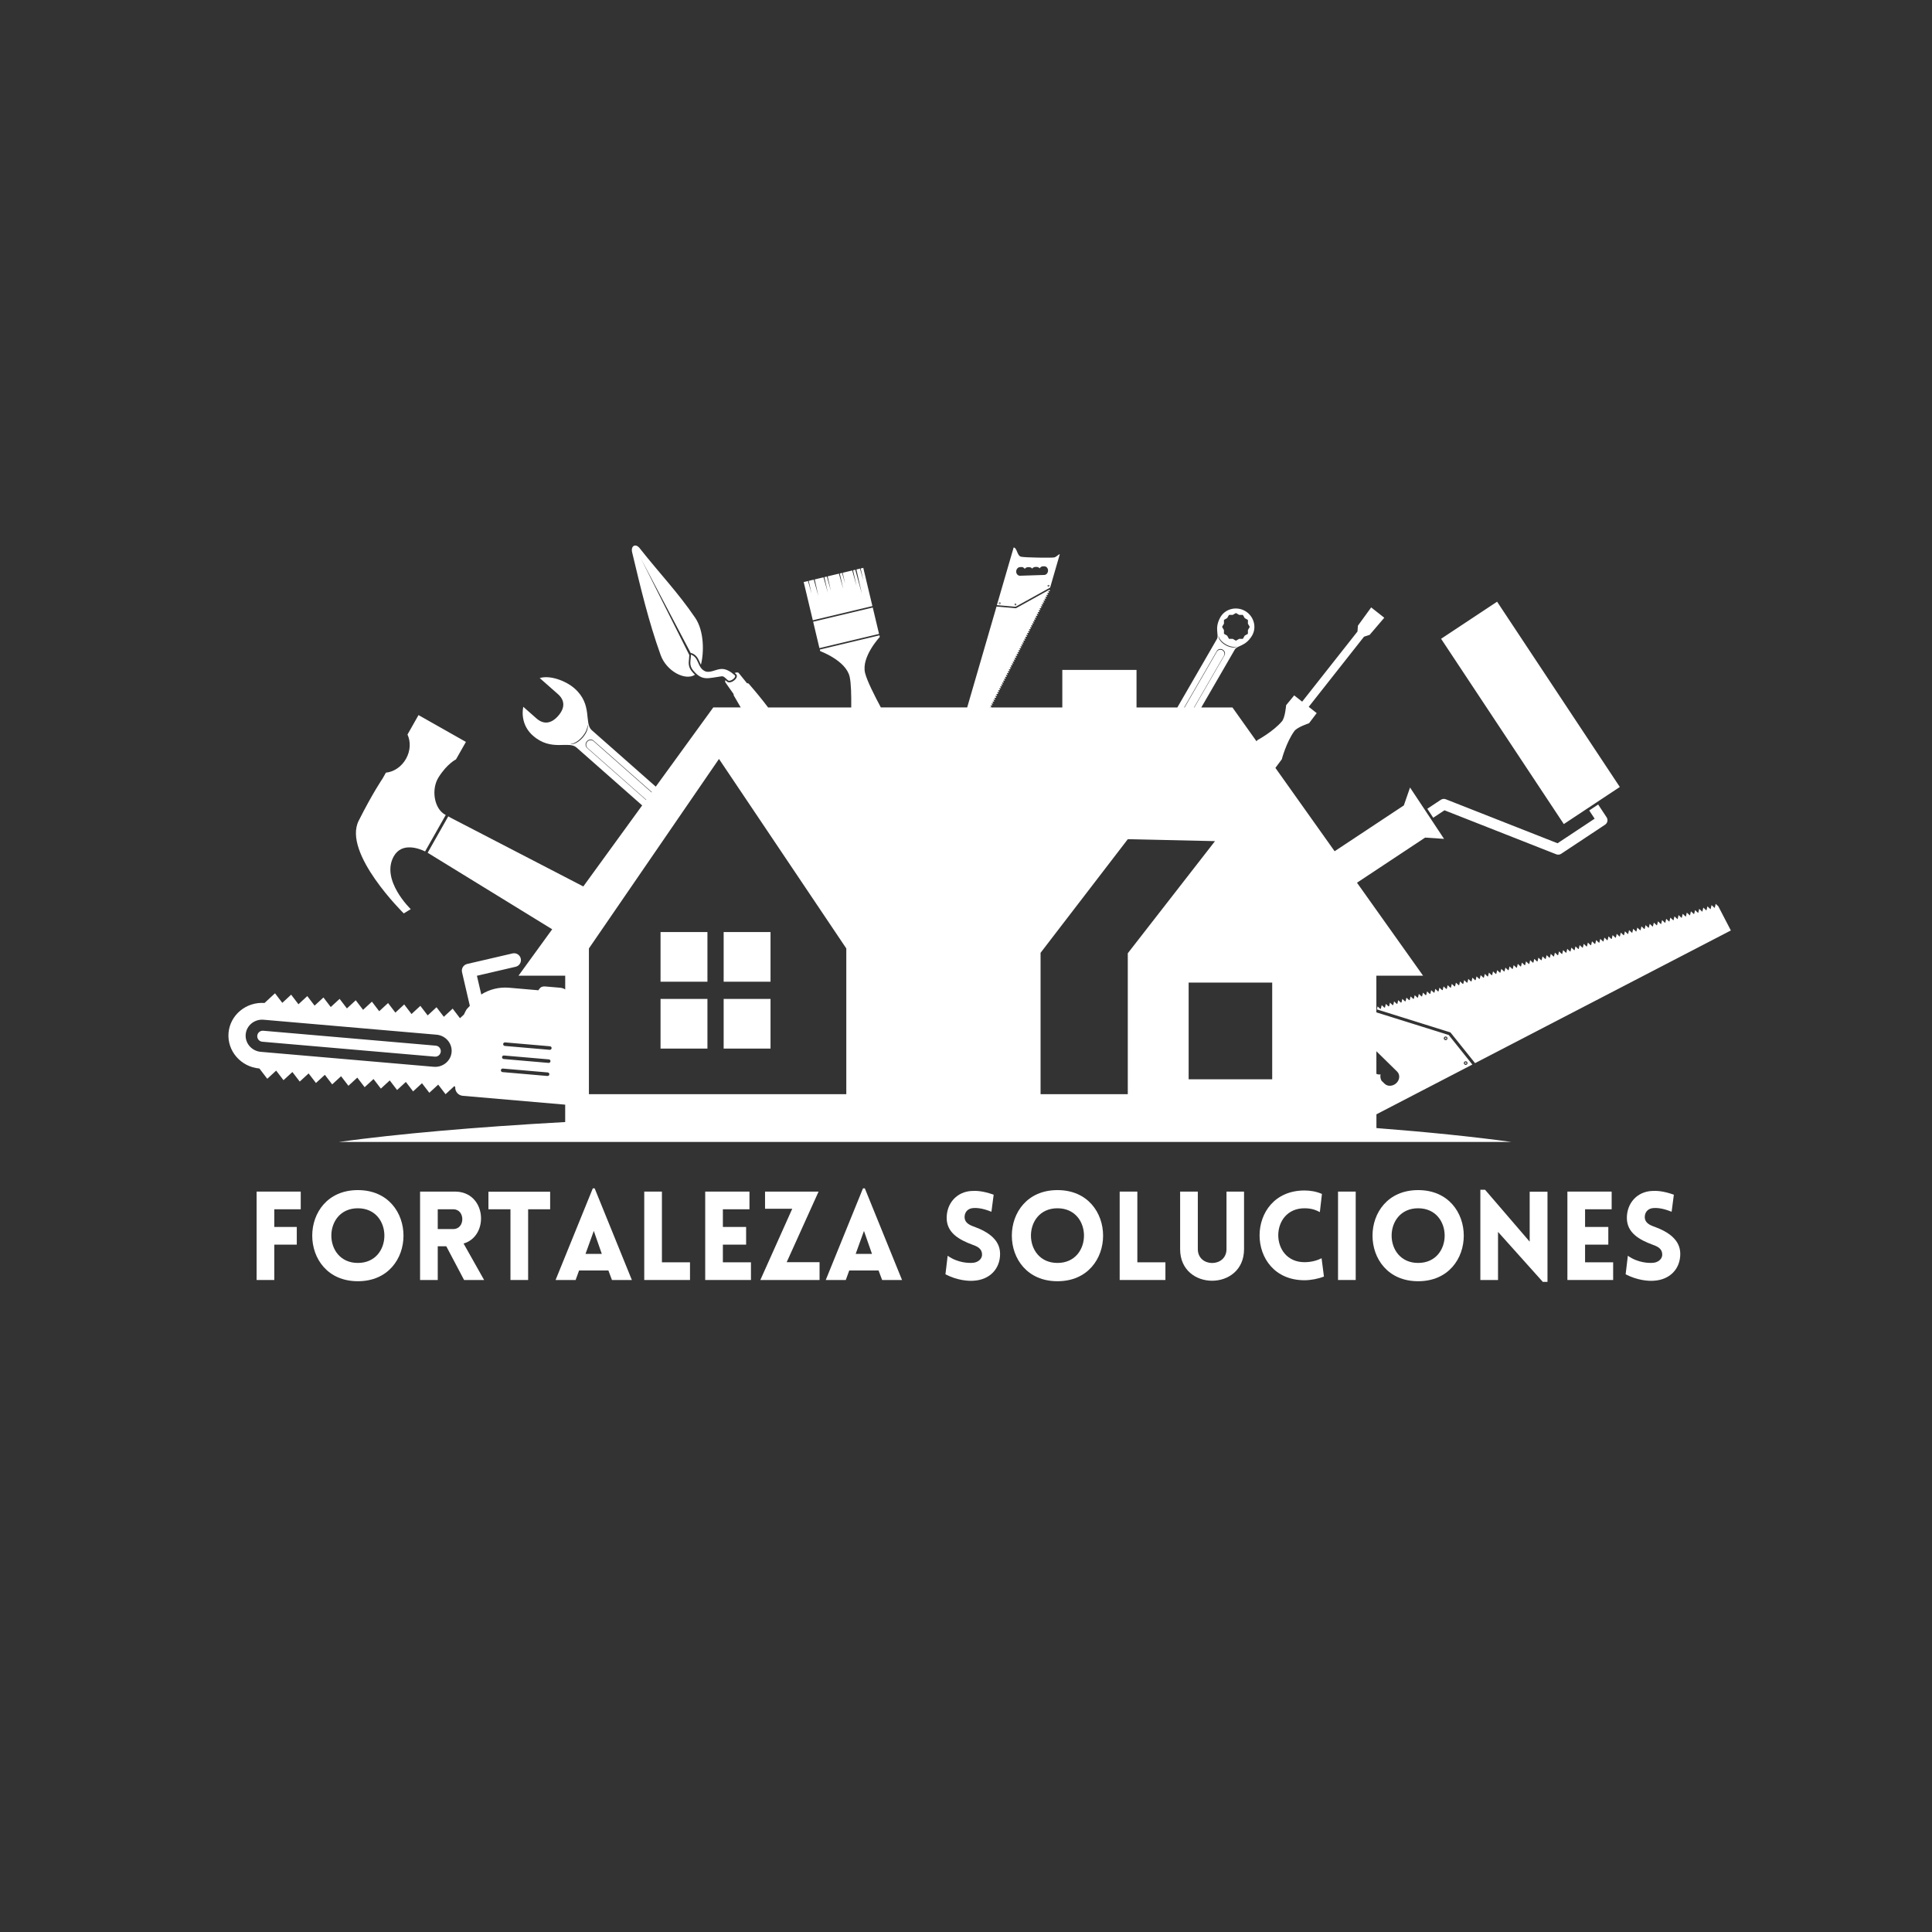 <svg xmlns="http://www.w3.org/2000/svg" xmlns:xlink="http://www.w3.org/1999/xlink" width="500" zoomAndPan="magnify" viewBox="0 0 375 375" height="500" preserveAspectRatio="xMidYMid meet" version="1.0"><rect x="0" y="0" width="375" height="375" fill="#333333" stroke="none"/><defs><g/><clipPath id="bbba0ab406"><path d="M 44 105.402 L 336 105.402 L 336 221.652 L 44 221.652 Z M 44 105.402 " clip-rule="nonzero"/></clipPath></defs><g fill="#ffffff" fill-opacity="1"><g transform="translate(47.886, 248.447)"><g><path d="M 10.488 -13.727 L 10.488 -17.16 L 1.922 -17.16 L 1.922 0 L 5.352 0 L 5.352 -6.863 L 9.719 -6.863 L 9.719 -10.297 L 5.352 -10.297 L 5.352 -13.727 Z M 10.488 -13.727 "/></g></g></g><g fill="#ffffff" fill-opacity="1"><g transform="translate(59.286, 248.447)"><g><path d="M 10.176 0.238 C 21.984 0.238 21.984 -17.449 10.176 -17.449 C -1.633 -17.449 -1.633 0.238 10.176 0.238 Z M 10.176 -3.312 C 3.312 -3.312 3.312 -13.922 10.176 -13.922 C 17.039 -13.922 17.039 -3.312 10.176 -3.312 Z M 10.176 -3.312 "/></g></g></g><g fill="#ffffff" fill-opacity="1"><g transform="translate(79.614, 248.447)"><g><path d="M 10.465 0 L 14.352 0 L 10.367 -7.078 C 15.406 -8.543 14.809 -17.16 8.688 -17.16 L 1.922 -17.16 L 1.922 0 L 5.352 0 L 5.352 -6.551 L 7.008 -6.551 Z M 5.352 -9.887 L 5.352 -13.727 L 8.375 -13.727 C 10.703 -13.727 10.703 -9.887 8.375 -9.887 Z M 5.352 -9.887 "/></g></g></g><g fill="#ffffff" fill-opacity="1"><g transform="translate(94.326, 248.447)"><g><path d="M 8.184 0 L 8.184 -13.727 L 12.457 -13.727 L 12.457 -17.137 L 0.48 -17.137 L 0.48 -13.727 L 4.754 -13.727 L 4.754 0 Z M 8.184 0 "/></g></g></g><g fill="#ffffff" fill-opacity="1"><g transform="translate(107.454, 248.447)"><g><path d="M 0.383 0 L 4.273 0 L 4.945 -1.848 L 10.633 -1.848 L 11.328 0 L 15.191 0 L 7.969 -17.785 L 7.609 -17.785 Z M 6.191 -5.062 L 7.801 -9.527 L 9.359 -5.062 Z M 6.191 -5.062 "/></g></g></g><g fill="#ffffff" fill-opacity="1"><g transform="translate(123.126, 248.447)"><g><path d="M 1.922 -17.16 L 1.922 0 L 10.801 0 L 10.801 -3.434 L 5.352 -3.434 L 5.352 -17.16 Z M 1.922 -17.16 "/></g></g></g><g fill="#ffffff" fill-opacity="1"><g transform="translate(134.958, 248.447)"><g><path d="M 10.801 0 L 10.801 -3.434 L 5.352 -3.434 L 5.352 -6.863 L 9.863 -6.863 L 9.863 -10.297 L 5.352 -10.297 L 5.352 -13.727 L 10.512 -13.727 L 10.512 -17.16 L 1.922 -17.16 L 1.922 0 Z M 10.801 0 "/></g></g></g><g fill="#ffffff" fill-opacity="1"><g transform="translate(147.054, 248.447)"><g><path d="M 12.023 0 L 12.023 -3.457 L 5.641 -3.457 L 11.832 -17.16 L 1.441 -17.16 L 1.441 -13.824 L 6.719 -13.824 C 4.656 -9.238 2.594 -4.609 0.527 0 Z M 12.023 0 "/></g></g></g><g fill="#ffffff" fill-opacity="1"><g transform="translate(159.894, 248.447)"><g><path d="M 0.383 0 L 4.273 0 L 4.945 -1.848 L 10.633 -1.848 L 11.328 0 L 15.191 0 L 7.969 -17.785 L 7.609 -17.785 Z M 6.191 -5.062 L 7.801 -9.527 L 9.359 -5.062 Z M 6.191 -5.062 "/></g></g></g><g fill="#ffffff" fill-opacity="1"><g transform="translate(175.566, 248.447)"><g/></g></g><g fill="#ffffff" fill-opacity="1"><g transform="translate(182.382, 248.447)"><g><path d="M 1.129 -1.105 C 3.457 0.098 5.594 0.215 6.551 0.145 C 9.77 -0.023 11.734 -2.207 11.734 -5.062 C 11.734 -7.801 9.434 -9.336 6.77 -10.32 C 5.785 -10.656 4.945 -11.09 4.848 -12.047 C 4.777 -13.008 5.328 -13.895 6.551 -13.969 C 7.078 -13.992 8.16 -14.016 10.055 -13.246 L 10.488 -16.559 C 8.281 -17.328 7.105 -17.328 6.215 -17.281 C 3.359 -17.137 1.367 -14.93 1.367 -12.047 C 1.367 -9.168 3.77 -7.801 6.457 -6.816 C 7.414 -6.48 8.16 -6.047 8.23 -5.062 C 8.328 -4.129 7.465 -3.406 6.457 -3.336 C 5.664 -3.266 3.527 -3.312 1.559 -4.703 Z M 1.129 -1.105 "/></g></g></g><g fill="#ffffff" fill-opacity="1"><g transform="translate(195.078, 248.447)"><g><path d="M 10.176 0.238 C 21.984 0.238 21.984 -17.449 10.176 -17.449 C -1.633 -17.449 -1.633 0.238 10.176 0.238 Z M 10.176 -3.312 C 3.312 -3.312 3.312 -13.922 10.176 -13.922 C 17.039 -13.922 17.039 -3.312 10.176 -3.312 Z M 10.176 -3.312 "/></g></g></g><g fill="#ffffff" fill-opacity="1"><g transform="translate(215.406, 248.447)"><g><path d="M 1.922 -17.16 L 1.922 0 L 10.801 0 L 10.801 -3.434 L 5.352 -3.434 L 5.352 -17.16 Z M 1.922 -17.16 "/></g></g></g><g fill="#ffffff" fill-opacity="1"><g transform="translate(227.238, 248.447)"><g><path d="M 14.23 -5.977 L 14.23 -17.16 L 10.824 -17.16 L 10.824 -6 C 10.824 -2.398 5.258 -2.398 5.258 -6 L 5.258 -17.16 L 1.824 -17.16 L 1.824 -5.977 C 1.824 2.184 14.23 2.184 14.23 -5.977 Z M 14.23 -5.977 "/></g></g></g><g fill="#ffffff" fill-opacity="1"><g transform="translate(243.342, 248.447)"><g><path d="M 12.84 -13.176 L 13.246 -16.703 C 12.215 -17.16 11.062 -17.375 9.863 -17.375 C -1.754 -17.375 -1.777 0.047 9.863 0.047 C 11.062 0.047 12.574 -0.238 13.633 -0.672 L 13.176 -4.223 C 12.527 -3.887 11.352 -3.457 9.863 -3.457 C 3.07 -3.457 3.07 -13.922 9.863 -13.922 C 11.352 -13.922 12.191 -13.512 12.84 -13.176 Z M 12.84 -13.176 "/></g></g></g><g fill="#ffffff" fill-opacity="1"><g transform="translate(257.79, 248.447)"><g><path d="M 5.352 0 L 5.352 -17.16 L 1.922 -17.16 L 1.922 0 Z M 5.352 0 "/></g></g></g><g fill="#ffffff" fill-opacity="1"><g transform="translate(265.086, 248.447)"><g><path d="M 10.176 0.238 C 21.984 0.238 21.984 -17.449 10.176 -17.449 C -1.633 -17.449 -1.633 0.238 10.176 0.238 Z M 10.176 -3.312 C 3.312 -3.312 3.312 -13.922 10.176 -13.922 C 17.039 -13.922 17.039 -3.312 10.176 -3.312 Z M 10.176 -3.312 "/></g></g></g><g fill="#ffffff" fill-opacity="1"><g transform="translate(285.414, 248.447)"><g><path d="M 5.352 -9.336 L 14.039 0.359 L 14.953 0.359 L 14.953 -17.137 L 11.496 -17.137 L 11.496 -7.441 L 2.832 -17.52 L 1.922 -17.52 L 1.922 0 L 5.352 0 Z M 5.352 -9.336 "/></g></g></g><g fill="#ffffff" fill-opacity="1"><g transform="translate(302.31, 248.447)"><g><path d="M 10.801 0 L 10.801 -3.434 L 5.352 -3.434 L 5.352 -6.863 L 9.863 -6.863 L 9.863 -10.297 L 5.352 -10.297 L 5.352 -13.727 L 10.512 -13.727 L 10.512 -17.16 L 1.922 -17.16 L 1.922 0 Z M 10.801 0 "/></g></g></g><g fill="#ffffff" fill-opacity="1"><g transform="translate(314.406, 248.447)"><g><path d="M 1.129 -1.105 C 3.457 0.098 5.594 0.215 6.551 0.145 C 9.77 -0.023 11.734 -2.207 11.734 -5.062 C 11.734 -7.801 9.434 -9.336 6.77 -10.32 C 5.785 -10.656 4.945 -11.09 4.848 -12.047 C 4.777 -13.008 5.328 -13.895 6.551 -13.969 C 7.078 -13.992 8.16 -14.016 10.055 -13.246 L 10.488 -16.559 C 8.281 -17.328 7.105 -17.328 6.215 -17.281 C 3.359 -17.137 1.367 -14.93 1.367 -12.047 C 1.367 -9.168 3.77 -7.801 6.457 -6.816 C 7.414 -6.48 8.16 -6.047 8.23 -5.062 C 8.328 -4.129 7.465 -3.406 6.457 -3.336 C 5.664 -3.266 3.527 -3.312 1.559 -4.703 Z M 1.129 -1.105 "/></g></g></g><g clip-path="url(#bbba0ab406)"><path fill="#ffffff" d="M 203.828 114.055 L 205.707 107.574 C 205.527 107.527 205.078 108.078 204.648 108.191 C 204.211 108.305 198.914 108.238 198.168 108.055 C 197.426 107.875 197.41 106.379 196.801 106.27 C 196.781 106.266 196.762 106.273 196.742 106.289 L 193.492 117.457 L 197.121 117.77 Z M 194.211 117.133 C 194.184 117.227 194.086 117.281 193.992 117.254 C 193.902 117.227 193.848 117.129 193.875 117.035 C 193.898 116.945 194 116.891 194.09 116.918 C 194.184 116.945 194.234 117.039 194.211 117.133 Z M 203.555 113.539 C 203.648 113.562 203.703 113.664 203.676 113.754 C 203.648 113.848 203.551 113.902 203.457 113.875 C 203.363 113.848 203.312 113.75 203.336 113.656 C 203.363 113.562 203.461 113.512 203.555 113.539 Z M 197.988 110.074 L 198.398 110.062 C 198.605 110.109 198.781 110.238 198.902 110.414 C 199.059 110.168 199.324 110.094 199.621 110.082 C 199.918 110.074 200.184 110.133 200.344 110.367 C 200.504 110.121 200.766 110.043 201.066 110.035 C 201.363 110.027 201.629 110.082 201.789 110.32 C 201.906 110.137 202.082 109.996 202.289 109.934 L 202.68 109.918 C 203.09 109.906 203.422 110.27 203.426 110.734 C 203.426 111.199 203.094 111.586 202.684 111.598 L 197.992 111.75 C 197.578 111.766 197.242 111.398 197.242 110.938 C 197.246 110.477 197.578 110.086 197.988 110.074 Z M 197.043 117.5 C 196.953 117.473 196.898 117.375 196.926 117.285 C 196.953 117.191 197.051 117.137 197.145 117.164 C 197.238 117.191 197.293 117.289 197.266 117.383 C 197.234 117.477 197.137 117.527 197.043 117.5 Z M 140.461 190.551 L 149.559 190.551 L 149.559 180.91 L 140.461 180.91 Z M 197.145 117.242 L 197.098 117.227 L 197.074 117.301 L 197.004 117.281 L 196.988 117.328 L 197.062 117.348 L 197.039 117.422 L 197.09 117.438 L 197.109 117.363 L 197.184 117.383 L 197.199 117.336 L 197.125 117.316 Z M 267.152 216.293 L 285.785 206.629 L 281.195 200.891 L 267.152 196.5 L 267.152 189.383 L 276.219 189.383 L 263.391 171.336 L 276.617 162.578 L 280.289 162.824 L 273.688 152.855 L 272.484 156.332 L 259.051 165.227 L 247.555 149.047 L 248.793 147.383 C 248.793 147.383 249.668 144.043 251.238 141.895 C 251.801 141.125 254.082 140.383 254.082 140.383 L 255.57 138.414 L 254.023 137.195 L 264.758 123.578 L 265.848 123.227 L 268.688 119.902 L 267.465 118.938 L 267.414 118.898 L 267.367 118.863 L 266.145 117.898 L 263.574 121.438 L 263.484 122.578 L 252.75 136.191 L 251.203 134.973 L 249.637 136.879 C 249.637 136.879 249.449 139.27 248.832 140 C 247.109 142.023 244.066 143.656 244.066 143.656 L 243.883 143.879 L 239.219 137.316 L 233.172 137.316 C 236.312 131.887 239.676 126.074 239.676 126.074 C 240.164 125.234 241.68 125.531 242.977 123.449 C 244.012 121.785 243.375 119.578 241.68 118.594 C 239.98 117.609 237.75 118.16 236.824 119.891 C 235.664 122.051 236.68 123.215 236.191 124.055 C 236.191 124.055 231.934 131.422 228.523 137.316 L 220.598 137.316 L 220.598 130.035 L 206.195 130.035 L 206.195 137.316 L 192.07 137.316 L 192.078 137.301 L 192.457 137.281 L 192.25 136.961 L 192.266 136.93 L 192.648 136.91 L 192.438 136.594 L 192.453 136.562 L 192.832 136.543 L 192.625 136.223 L 192.641 136.191 L 193.02 136.172 L 192.812 135.855 L 192.828 135.824 L 193.207 135.805 L 193 135.488 L 193.016 135.453 L 193.395 135.434 L 193.188 135.121 L 193.203 135.086 L 193.578 135.062 L 193.371 134.75 L 193.391 134.715 L 193.766 134.695 L 193.559 134.379 L 193.578 134.344 L 193.949 134.324 L 193.746 134.008 L 193.762 133.973 L 194.137 133.953 L 193.934 133.641 L 193.949 133.602 L 194.328 133.582 L 194.121 133.27 L 194.137 133.234 L 194.512 133.211 L 194.309 132.898 L 194.328 132.863 L 194.699 132.84 L 194.492 132.527 L 194.516 132.492 L 194.887 132.469 L 194.684 132.16 L 194.699 132.121 L 195.07 132.102 L 194.867 131.789 L 194.887 131.75 L 195.258 131.73 L 195.055 131.418 L 195.074 131.379 L 195.449 131.359 L 195.242 131.047 L 195.262 131.008 L 195.633 130.988 L 195.43 130.676 L 195.449 130.637 L 195.816 130.617 L 195.617 130.309 L 195.637 130.27 L 196.008 130.25 L 195.805 129.941 L 195.824 129.902 L 196.195 129.879 L 195.992 129.57 L 196.012 129.531 L 196.379 129.512 L 196.176 129.203 L 196.199 129.16 L 196.566 129.137 L 196.363 128.832 L 196.387 128.789 L 196.754 128.77 L 196.555 128.461 L 196.574 128.422 L 196.941 128.398 L 196.738 128.09 L 196.758 128.047 L 197.129 128.027 L 196.926 127.719 L 196.945 127.68 L 197.316 127.656 L 197.113 127.352 L 197.137 127.305 L 197.504 127.285 L 197.301 126.98 L 197.324 126.938 L 197.691 126.918 L 197.488 126.609 L 197.512 126.566 L 197.875 126.547 L 197.676 126.242 L 197.699 126.199 L 198.062 126.18 L 197.863 125.875 L 197.887 125.828 L 198.25 125.809 L 198.051 125.504 L 198.07 125.461 L 198.434 125.438 L 198.234 125.137 L 198.258 125.09 L 198.621 125.07 L 198.422 124.766 L 198.445 124.723 L 198.809 124.699 L 198.605 124.398 L 198.629 124.352 L 198.992 124.328 L 198.793 124.027 L 198.816 123.98 L 199.18 123.957 L 198.98 123.656 L 199.004 123.609 L 199.367 123.59 L 199.168 123.285 L 199.191 123.238 L 199.555 123.219 L 199.355 122.918 L 199.379 122.867 L 199.742 122.848 L 199.543 122.547 L 199.566 122.5 L 199.93 122.48 L 199.73 122.18 L 199.754 122.129 L 200.113 122.109 L 199.918 121.809 L 199.941 121.762 L 200.301 121.738 L 200.105 121.438 L 200.133 121.387 L 200.488 121.367 L 200.293 121.066 L 200.316 121.016 L 200.676 120.996 L 200.48 120.699 L 200.504 120.648 L 200.863 120.629 L 200.664 120.328 L 200.691 120.277 L 201.047 120.258 L 200.852 119.961 L 200.879 119.91 L 201.238 119.891 L 201.039 119.59 L 201.066 119.539 L 201.422 119.516 L 201.227 119.219 L 201.254 119.168 L 201.609 119.148 L 201.414 118.852 L 201.438 118.801 L 201.793 118.777 L 201.598 118.48 L 201.625 118.43 L 201.98 118.41 L 201.785 118.113 L 201.812 118.062 L 202.164 118.039 L 201.973 117.746 L 202 117.691 L 202.352 117.672 L 202.156 117.375 L 202.184 117.32 L 202.539 117.301 L 202.344 117.008 L 202.371 116.953 L 202.727 116.934 L 202.531 116.637 L 202.559 116.582 L 202.91 116.562 L 202.719 116.266 L 202.746 116.211 L 203.098 116.191 L 202.906 115.898 L 202.934 115.84 L 203.285 115.82 L 203.09 115.527 L 203.117 115.473 L 203.469 115.453 L 203.277 115.16 L 203.305 115.102 L 203.656 115.082 L 203.465 114.789 L 203.492 114.734 L 203.844 114.715 L 203.68 114.465 L 197.199 118.059 L 193.426 117.73 L 187.73 137.312 L 170.973 137.312 C 169.809 135.145 168.262 132.102 167.906 130.605 C 167.16 127.473 170.773 123.629 170.773 123.629 L 170.699 123.32 L 159.133 126.078 L 159.203 126.387 C 159.203 126.387 164.164 128.188 164.91 131.324 C 165.203 132.551 165.25 135.086 165.223 137.316 L 149.09 137.316 C 147.934 135.789 146.715 134.301 145.406 132.797 C 145.344 132.656 145.18 132.613 144.992 132.613 L 143.402 130.652 C 143.281 130.473 142.969 130.488 142.598 130.621 C 142.695 130.699 142.785 130.781 142.875 130.859 C 142.891 130.875 142.898 130.887 142.91 130.898 C 143.09 131.125 143.102 131.527 142.609 131.973 C 142.367 132.191 142.07 132.359 141.785 132.422 C 141.516 132.477 141.254 132.438 141.062 132.254 C 141.039 132.23 140.875 132.086 140.805 132.023 C 140.75 132.148 140.734 132.27 140.766 132.375 L 140.766 132.379 C 140.777 132.414 140.793 132.449 140.816 132.48 C 140.832 132.504 142.387 134.711 142.387 134.711 C 142.379 134.816 142.395 134.914 142.438 135.004 L 142.434 135.004 C 142.441 135.012 142.445 135.02 142.445 135.027 C 142.457 135.043 142.461 135.059 142.473 135.07 C 142.477 135.074 142.477 135.078 142.477 135.078 C 142.918 135.836 143.348 136.578 143.773 137.312 L 138.449 137.312 L 127.285 152.688 C 122.051 148.074 115.742 142.504 114.859 141.727 C 113.316 140.367 115.098 136.777 111.516 133.621 C 109.84 132.145 106.738 130.992 104.762 131.613 L 108.297 134.73 C 109.602 135.879 109.754 137.352 108.336 138.961 C 106.918 140.57 105.438 140.602 104.133 139.449 L 101.559 137.184 C 101.191 139.223 101.758 141.309 103.434 142.781 C 107.012 145.941 110.352 143.727 111.895 145.086 C 112.797 145.883 119.348 151.66 124.645 156.328 L 113.219 172.059 L 87.574 158.773 L 87.008 158.453 L 83.008 165.52 L 107.18 180.371 L 100.645 189.375 L 109.707 189.375 L 109.707 192.055 C 109.445 191.871 109.121 191.754 108.762 191.723 L 106.137 191.496 C 105.676 191.457 105.254 191.414 104.922 191.691 C 104.75 191.836 104.609 192.012 104.504 192.211 L 98.824 191.719 C 96.848 191.547 94.973 192.047 93.414 193.027 L 92.57 189.395 L 100.086 187.648 C 100.801 187.484 101.246 186.77 101.078 186.055 C 100.914 185.336 100.199 184.895 99.484 185.059 L 90.672 187.105 C 89.957 187.273 89.512 187.988 89.68 188.703 L 91.195 195.23 L 90.578 195.898 C 90.379 196.227 90.203 196.57 90.047 196.926 L 89.281 197.633 L 87.863 195.773 L 86.145 197.359 L 84.727 195.504 L 83.012 197.09 L 81.668 195.336 L 81.594 195.234 L 79.875 196.82 L 78.457 194.961 L 76.742 196.547 L 75.324 194.691 L 73.605 196.277 L 72.188 194.422 L 70.473 196.008 L 69.051 194.152 L 67.336 195.734 L 65.918 193.879 L 64.199 195.465 L 62.781 193.609 L 61.062 195.195 L 59.645 193.34 L 57.93 194.926 L 56.512 193.066 L 54.797 194.652 L 53.379 192.797 L 51.348 194.676 C 47.781 194.426 44.66 197.004 44.359 200.473 C 44.059 203.977 46.742 207.082 50.348 207.395 L 51.879 209.391 L 53.602 207.805 L 55.027 209.664 L 56.754 208.078 L 58.18 209.934 L 59.902 208.352 L 61.328 210.207 L 63.055 208.621 L 64.477 210.48 L 66.203 208.895 L 67.629 210.75 L 69.352 209.164 L 70.777 211.023 L 72.5 209.438 L 73.926 211.297 L 75.648 209.711 L 77.074 211.57 L 78.777 210.004 L 80.184 211.836 L 80.207 211.816 L 80.223 211.84 L 80.242 211.824 L 80.246 211.777 L 81.906 210.254 L 83.332 212.109 L 85.055 210.523 L 86.48 212.383 L 88.203 210.797 L 88.359 211 C 88.305 211.867 88.945 212.617 89.812 212.695 L 109.703 214.414 L 109.703 217.789 C 92.238 218.758 77.227 220.078 65.777 221.648 L 293.355 221.648 C 286 220.641 277.168 219.73 267.164 218.957 L 267.164 216.293 Z M 284.32 206.031 C 284.492 205.941 284.711 206.008 284.801 206.18 C 284.891 206.355 284.82 206.57 284.648 206.66 C 284.477 206.75 284.262 206.68 284.168 206.508 C 284.078 206.336 284.145 206.121 284.32 206.031 Z M 280.43 201.227 C 280.602 201.137 280.82 201.207 280.91 201.379 C 281 201.551 280.93 201.766 280.758 201.855 C 280.586 201.945 280.367 201.879 280.277 201.707 C 280.191 201.531 280.258 201.316 280.43 201.227 Z M 267.152 204.039 L 271.184 207.996 C 271.777 208.582 271.711 209.578 271.039 210.223 C 270.363 210.871 269.332 210.93 268.742 210.344 L 268.148 209.762 C 267.938 209.391 267.875 208.953 267.965 208.535 C 267.668 208.59 267.402 208.547 267.156 208.434 L 267.156 204.039 Z M 87.656 204.223 C 87.504 205.941 85.945 207.215 84.18 207.062 L 55.781 204.605 L 50.621 204.16 C 48.855 204.008 47.539 202.484 47.688 200.766 C 47.836 199.047 49.395 197.777 51.16 197.93 L 79.559 200.387 L 84.719 200.832 C 86.484 200.98 87.805 202.504 87.656 204.223 Z M 106.254 208.848 L 97.535 208.094 C 97.348 208.078 97.207 207.91 97.223 207.719 C 97.238 207.531 97.406 207.391 97.598 207.406 L 106.316 208.16 C 106.504 208.176 106.645 208.344 106.629 208.535 C 106.613 208.727 106.445 208.867 106.254 208.848 Z M 106.477 206.309 L 97.758 205.555 C 97.566 205.539 97.43 205.371 97.445 205.184 C 97.461 204.992 97.629 204.852 97.816 204.871 L 106.535 205.625 C 106.727 205.641 106.867 205.809 106.848 205.996 C 106.832 206.188 106.664 206.324 106.477 206.309 Z M 106.695 203.77 L 97.977 203.016 C 97.785 203 97.648 202.832 97.664 202.641 C 97.68 202.453 97.848 202.312 98.039 202.328 L 106.754 203.082 C 106.945 203.098 107.086 203.266 107.07 203.453 C 107.051 203.645 106.883 203.785 106.695 203.77 Z M 110.68 144.395 C 111.316 144.41 112.215 143.91 112.965 143.059 C 113.715 142.211 114.102 141.254 114.004 140.625 C 114.266 141.191 113.91 142.25 113.094 143.176 C 112.281 144.098 111.273 144.586 110.68 144.395 Z M 113.941 145.176 C 113.578 144.852 113.562 144.273 113.91 143.883 C 114.258 143.488 114.832 143.43 115.199 143.75 L 126.516 153.734 L 126.469 153.801 L 115.227 143.887 C 114.867 143.566 114.316 143.602 113.996 143.969 C 113.676 144.332 113.707 144.883 114.066 145.199 L 125.434 155.227 L 125.398 155.277 Z M 164.266 212.379 L 114.309 212.379 L 114.309 184.09 L 139.555 147.309 L 164.266 184.09 Z M 237.57 121.047 L 237.57 120.328 L 238.191 119.969 L 238.551 119.348 L 239.273 119.348 L 239.895 118.988 L 240.52 119.348 L 241.238 119.348 L 241.598 119.973 L 242.219 120.332 L 242.219 121.055 L 242.578 121.676 L 242.219 122.301 L 242.219 123.02 L 241.598 123.379 L 241.238 124 L 240.516 124 L 239.895 124.359 L 239.27 124 L 238.547 124 L 238.188 123.375 L 237.566 123.016 L 237.566 122.297 L 237.207 121.672 Z M 236.508 123.383 C 236.586 123.934 237.125 124.602 237.938 125.074 C 238.75 125.543 239.602 125.676 240.117 125.469 C 239.676 125.812 238.746 125.719 237.863 125.207 C 236.977 124.695 236.43 123.934 236.508 123.383 Z M 236.191 126.348 C 236.41 125.973 236.922 125.855 237.328 126.094 C 237.734 126.328 237.891 126.828 237.668 127.207 L 231.816 137.32 L 231.75 137.32 L 237.555 127.289 C 237.77 126.914 237.641 126.434 237.266 126.215 C 236.887 126 236.406 126.125 236.191 126.496 L 229.93 137.32 L 229.844 137.32 Z M 218.902 185.027 L 218.902 212.379 L 201.973 212.379 L 201.973 184.941 L 218.906 162.887 L 235.832 163.262 L 218.906 185.023 Z M 246.934 209.488 L 230.715 209.488 L 230.715 190.723 L 246.934 190.723 Z M 280.375 157.277 L 302.066 165.816 C 302.387 165.945 302.742 165.906 303.027 165.719 L 311.543 160.074 C 312.027 159.754 312.156 159.105 311.836 158.629 L 310.203 156.156 L 308.465 157.309 L 309.52 158.906 L 302.32 163.676 L 280.629 155.137 C 280.309 155.012 279.953 155.051 279.668 155.238 L 277.039 156.98 L 278.188 158.723 Z M 314.406 152.754 L 290.586 116.789 L 279.715 123.988 L 303.535 159.953 Z M 313.809 181.258 L 313.637 182 L 313.566 182.02 L 313.008 181.5 L 312.836 182.238 L 312.766 182.262 L 312.211 181.742 L 312.035 182.48 L 311.965 182.504 L 311.41 181.984 L 311.234 182.723 L 311.16 182.746 L 310.609 182.227 L 310.434 182.965 L 310.359 182.988 L 309.805 182.469 L 309.637 183.207 L 309.559 183.23 L 309.004 182.711 L 308.836 183.449 L 308.754 183.473 L 308.203 182.953 L 308.031 183.691 L 307.957 183.715 L 307.402 183.199 L 307.23 183.934 L 307.156 183.957 L 306.605 183.441 L 306.434 184.176 L 306.352 184.203 L 305.801 183.688 L 305.633 184.422 L 305.555 184.445 L 305.004 183.93 L 304.836 184.66 L 304.754 184.688 L 304.203 184.172 L 304.031 184.906 L 303.949 184.93 L 303.402 184.414 L 303.23 185.148 L 303.152 185.172 L 302.602 184.66 L 302.434 185.391 L 302.352 185.414 L 301.805 184.902 L 301.633 185.629 L 301.547 185.656 L 301.004 185.145 L 300.832 185.875 L 300.746 185.898 L 300.199 185.391 L 300.031 186.113 L 299.945 186.141 L 299.402 185.629 L 299.234 186.355 L 299.145 186.383 L 298.602 185.875 L 298.434 186.598 L 298.344 186.625 L 297.805 186.113 L 297.633 186.84 L 297.547 186.867 L 297 186.359 L 296.836 187.082 L 296.742 187.109 L 296.199 186.602 L 296.031 187.324 L 295.941 187.352 L 295.402 186.844 L 295.234 187.566 L 295.141 187.594 L 294.602 187.086 L 294.434 187.809 L 294.34 187.836 L 293.801 187.328 L 293.633 188.051 L 293.539 188.078 L 293 187.574 L 292.836 188.293 L 292.738 188.32 L 292.199 187.816 L 292.031 188.535 L 291.938 188.562 L 291.398 188.062 L 291.23 188.777 L 291.133 188.809 L 290.598 188.305 L 290.43 189.02 L 290.332 189.047 L 289.797 188.543 L 289.629 189.258 L 289.531 189.289 L 288.996 188.785 L 288.828 189.504 L 288.73 189.531 L 288.195 189.031 L 288.027 189.742 L 287.93 189.773 L 287.395 189.273 L 287.227 189.984 L 287.129 190.016 L 286.594 189.516 L 286.426 190.227 L 286.324 190.258 L 285.793 189.758 L 285.629 190.469 L 285.527 190.504 L 284.992 190.004 L 284.828 190.711 L 284.727 190.742 L 284.195 190.25 L 284.027 190.957 L 283.926 190.988 L 283.391 190.492 L 283.23 191.195 L 283.125 191.227 L 282.594 190.734 L 282.43 191.438 L 282.324 191.469 L 281.793 190.973 L 281.629 191.68 L 281.52 191.711 L 280.992 191.215 L 280.828 191.922 L 280.723 191.953 L 280.195 191.457 L 280.031 192.16 L 279.922 192.195 L 279.391 191.703 L 279.23 192.402 L 279.121 192.438 L 278.594 191.941 L 278.43 192.648 L 278.32 192.68 L 277.793 192.191 L 277.629 192.891 L 277.52 192.922 L 276.992 192.43 L 276.832 193.129 L 276.719 193.164 L 276.195 192.672 L 276.031 193.375 L 275.918 193.406 L 275.395 192.914 L 275.23 193.613 L 275.117 193.648 L 274.594 193.16 L 274.43 193.855 L 274.316 193.891 L 273.793 193.402 L 273.629 194.098 L 273.512 194.133 L 272.992 193.641 L 272.828 194.336 L 272.715 194.371 L 272.191 193.887 L 272.027 194.578 L 271.91 194.613 L 271.391 194.125 L 271.23 194.82 L 271.109 194.855 L 270.59 194.367 L 270.43 195.062 L 270.312 195.098 L 269.789 194.609 L 269.629 195.305 L 269.508 195.34 L 268.988 194.855 L 268.828 195.543 L 268.707 195.582 L 268.188 195.094 L 268.027 195.785 L 267.906 195.82 L 267.391 195.336 L 267.254 195.922 L 281.531 200.391 L 286.312 206.355 L 335.957 180.602 L 333.523 175.91 L 333.012 175.434 L 332.836 176.199 L 332.785 176.215 L 332.211 175.676 L 332.035 176.441 L 331.984 176.457 L 331.41 175.922 L 331.234 176.684 L 331.184 176.699 L 330.609 176.164 L 330.434 176.926 L 330.383 176.938 L 329.812 176.406 L 329.637 177.164 L 329.582 177.184 L 329.012 176.648 L 328.832 177.406 L 328.781 177.422 L 328.211 176.891 L 328.035 177.648 L 327.98 177.664 L 327.41 177.133 L 327.234 177.891 L 327.18 177.906 L 326.609 177.375 L 326.438 178.129 L 326.379 178.148 L 325.809 177.617 L 325.633 178.375 L 325.578 178.391 L 325.012 177.859 L 324.832 178.617 L 324.777 178.633 L 324.211 178.102 L 324.035 178.855 L 323.977 178.875 L 323.41 178.344 L 323.234 179.098 L 323.176 179.117 L 322.609 178.59 L 322.434 179.34 L 322.375 179.359 L 321.809 178.828 L 321.633 179.582 L 321.57 179.602 L 321.008 179.078 L 320.828 179.824 L 320.766 179.844 L 320.207 179.316 L 320.031 180.066 L 319.969 180.086 L 319.406 179.562 L 319.23 180.305 L 319.164 180.328 L 318.605 179.805 L 318.43 180.551 L 318.363 180.57 L 317.805 180.047 L 317.629 180.789 L 317.562 180.812 L 317 180.285 L 316.828 181.031 L 316.758 181.051 L 316.199 180.531 L 316.023 181.273 L 315.957 181.293 L 315.398 180.77 L 315.223 181.516 L 315.156 181.535 L 314.598 181.016 L 314.422 181.758 L 314.352 181.781 Z M 194.094 116.992 L 194.047 116.98 L 194.023 117.055 L 193.949 117.031 L 193.934 117.082 L 194.008 117.102 L 193.988 117.176 L 194.035 117.191 L 194.059 117.117 L 194.133 117.137 L 194.145 117.09 L 194.07 117.066 Z M 203.453 113.797 L 203.504 113.809 L 203.523 113.734 L 203.598 113.758 L 203.613 113.711 L 203.539 113.688 L 203.559 113.613 L 203.512 113.598 L 203.488 113.672 L 203.414 113.652 L 203.402 113.699 L 203.477 113.723 Z M 134.105 127.059 C 134.121 128.215 133.641 129.059 134.559 130.148 C 136.32 132.238 137.344 131.637 140.055 131.27 C 140.531 131.207 140.891 131.73 141.266 132.027 C 141.699 132.449 142.953 131.48 142.652 131.098 C 141.855 130.379 140.941 129.777 139.945 129.848 C 138.93 129.914 137.73 130.715 136.816 130.27 C 135.293 129.535 135.719 127.59 134.105 127.059 Z M 280.574 201.609 L 280.645 201.75 L 280.734 201.703 L 280.664 201.562 L 280.805 201.492 L 280.758 201.398 L 280.617 201.473 L 280.543 201.336 L 280.457 201.379 L 280.527 201.52 L 280.391 201.594 L 280.434 201.68 Z M 128.211 190.551 L 137.312 190.551 L 137.312 180.91 L 128.211 180.91 Z M 128.211 203.531 L 137.312 203.531 L 137.312 193.891 L 128.211 193.891 Z M 140.461 203.531 L 149.559 203.531 L 149.559 193.891 L 140.461 193.891 Z M 84.582 202.961 L 51.094 200.066 C 50.504 200.016 49.984 200.449 49.934 201.039 C 49.883 201.629 50.32 202.148 50.91 202.199 L 84.398 205.094 C 84.984 205.145 85.504 204.707 85.555 204.117 C 85.605 203.531 85.172 203.012 84.582 202.961 Z M 159.051 125.801 L 170.621 123.043 L 169.402 117.922 L 157.832 120.676 Z M 128.234 127.152 C 129.371 130.305 133.031 132.199 134.902 130.969 C 134.715 130.793 134.52 130.59 134.32 130.352 C 133.562 129.449 133.648 128.664 133.738 127.902 C 133.766 127.656 133.789 127.402 133.793 127.141 L 124.355 108.32 L 134.07 126.75 C 134.117 126.742 134.164 126.746 134.207 126.762 C 135.172 127.078 135.512 127.848 135.812 128.527 C 135.887 128.703 135.965 128.871 136.047 129.031 C 136.656 126.691 136.699 122.504 134.938 119.914 C 131.59 114.984 127.941 111.207 124.164 106.41 C 123.371 105.402 122.395 105.934 122.699 107.211 C 124.312 113.973 125.902 120.691 128.234 127.152 Z M 169.332 117.641 L 167.562 110.219 L 167.055 110.34 L 167.57 112.664 L 166.926 110.367 L 166.227 110.535 L 167.293 115.273 L 166.008 110.59 L 165.582 110.691 L 166.25 113.715 L 165.414 110.73 L 163.566 111.172 L 164.031 113.273 L 163.449 111.199 L 163.004 111.305 L 163.676 114.328 L 162.836 111.344 L 160.648 111.867 L 161.266 114.66 L 160.492 111.906 L 160.012 112.02 L 160.684 115.043 L 159.844 112.059 L 158.133 112.465 L 158.848 115.695 L 157.953 112.508 L 156.973 112.742 L 157.52 115.215 L 156.836 112.777 L 155.996 112.973 L 157.766 120.398 Z M 284.461 206.414 L 284.535 206.555 L 284.625 206.508 L 284.555 206.367 L 284.691 206.293 L 284.648 206.207 L 284.508 206.277 L 284.434 206.137 L 284.344 206.184 L 284.418 206.324 L 284.277 206.398 L 284.324 206.488 Z M 78.375 177.293 L 79.727 176.465 C 79.727 176.465 73.832 170.809 76.434 166.207 C 78.035 163.379 81.43 164.734 82.512 165.262 L 86.52 158.184 C 86.465 158.156 86.41 158.129 86.355 158.102 C 84.266 156.918 83.656 153.215 85.125 150.875 C 86.797 148.219 88.504 147.402 88.504 147.402 L 90.434 144.004 L 81.234 138.797 L 79.094 142.574 C 79.738 143.949 79.688 145.73 78.801 147.293 C 77.914 148.859 76.418 149.82 74.902 149.973 L 74.277 151.086 C 74.277 151.086 72.336 153.906 69.617 159.312 C 66.461 165.602 78.375 177.293 78.375 177.293 Z M 78.375 177.293 " fill-opacity="1" fill-rule="nonzero"/></g></svg>